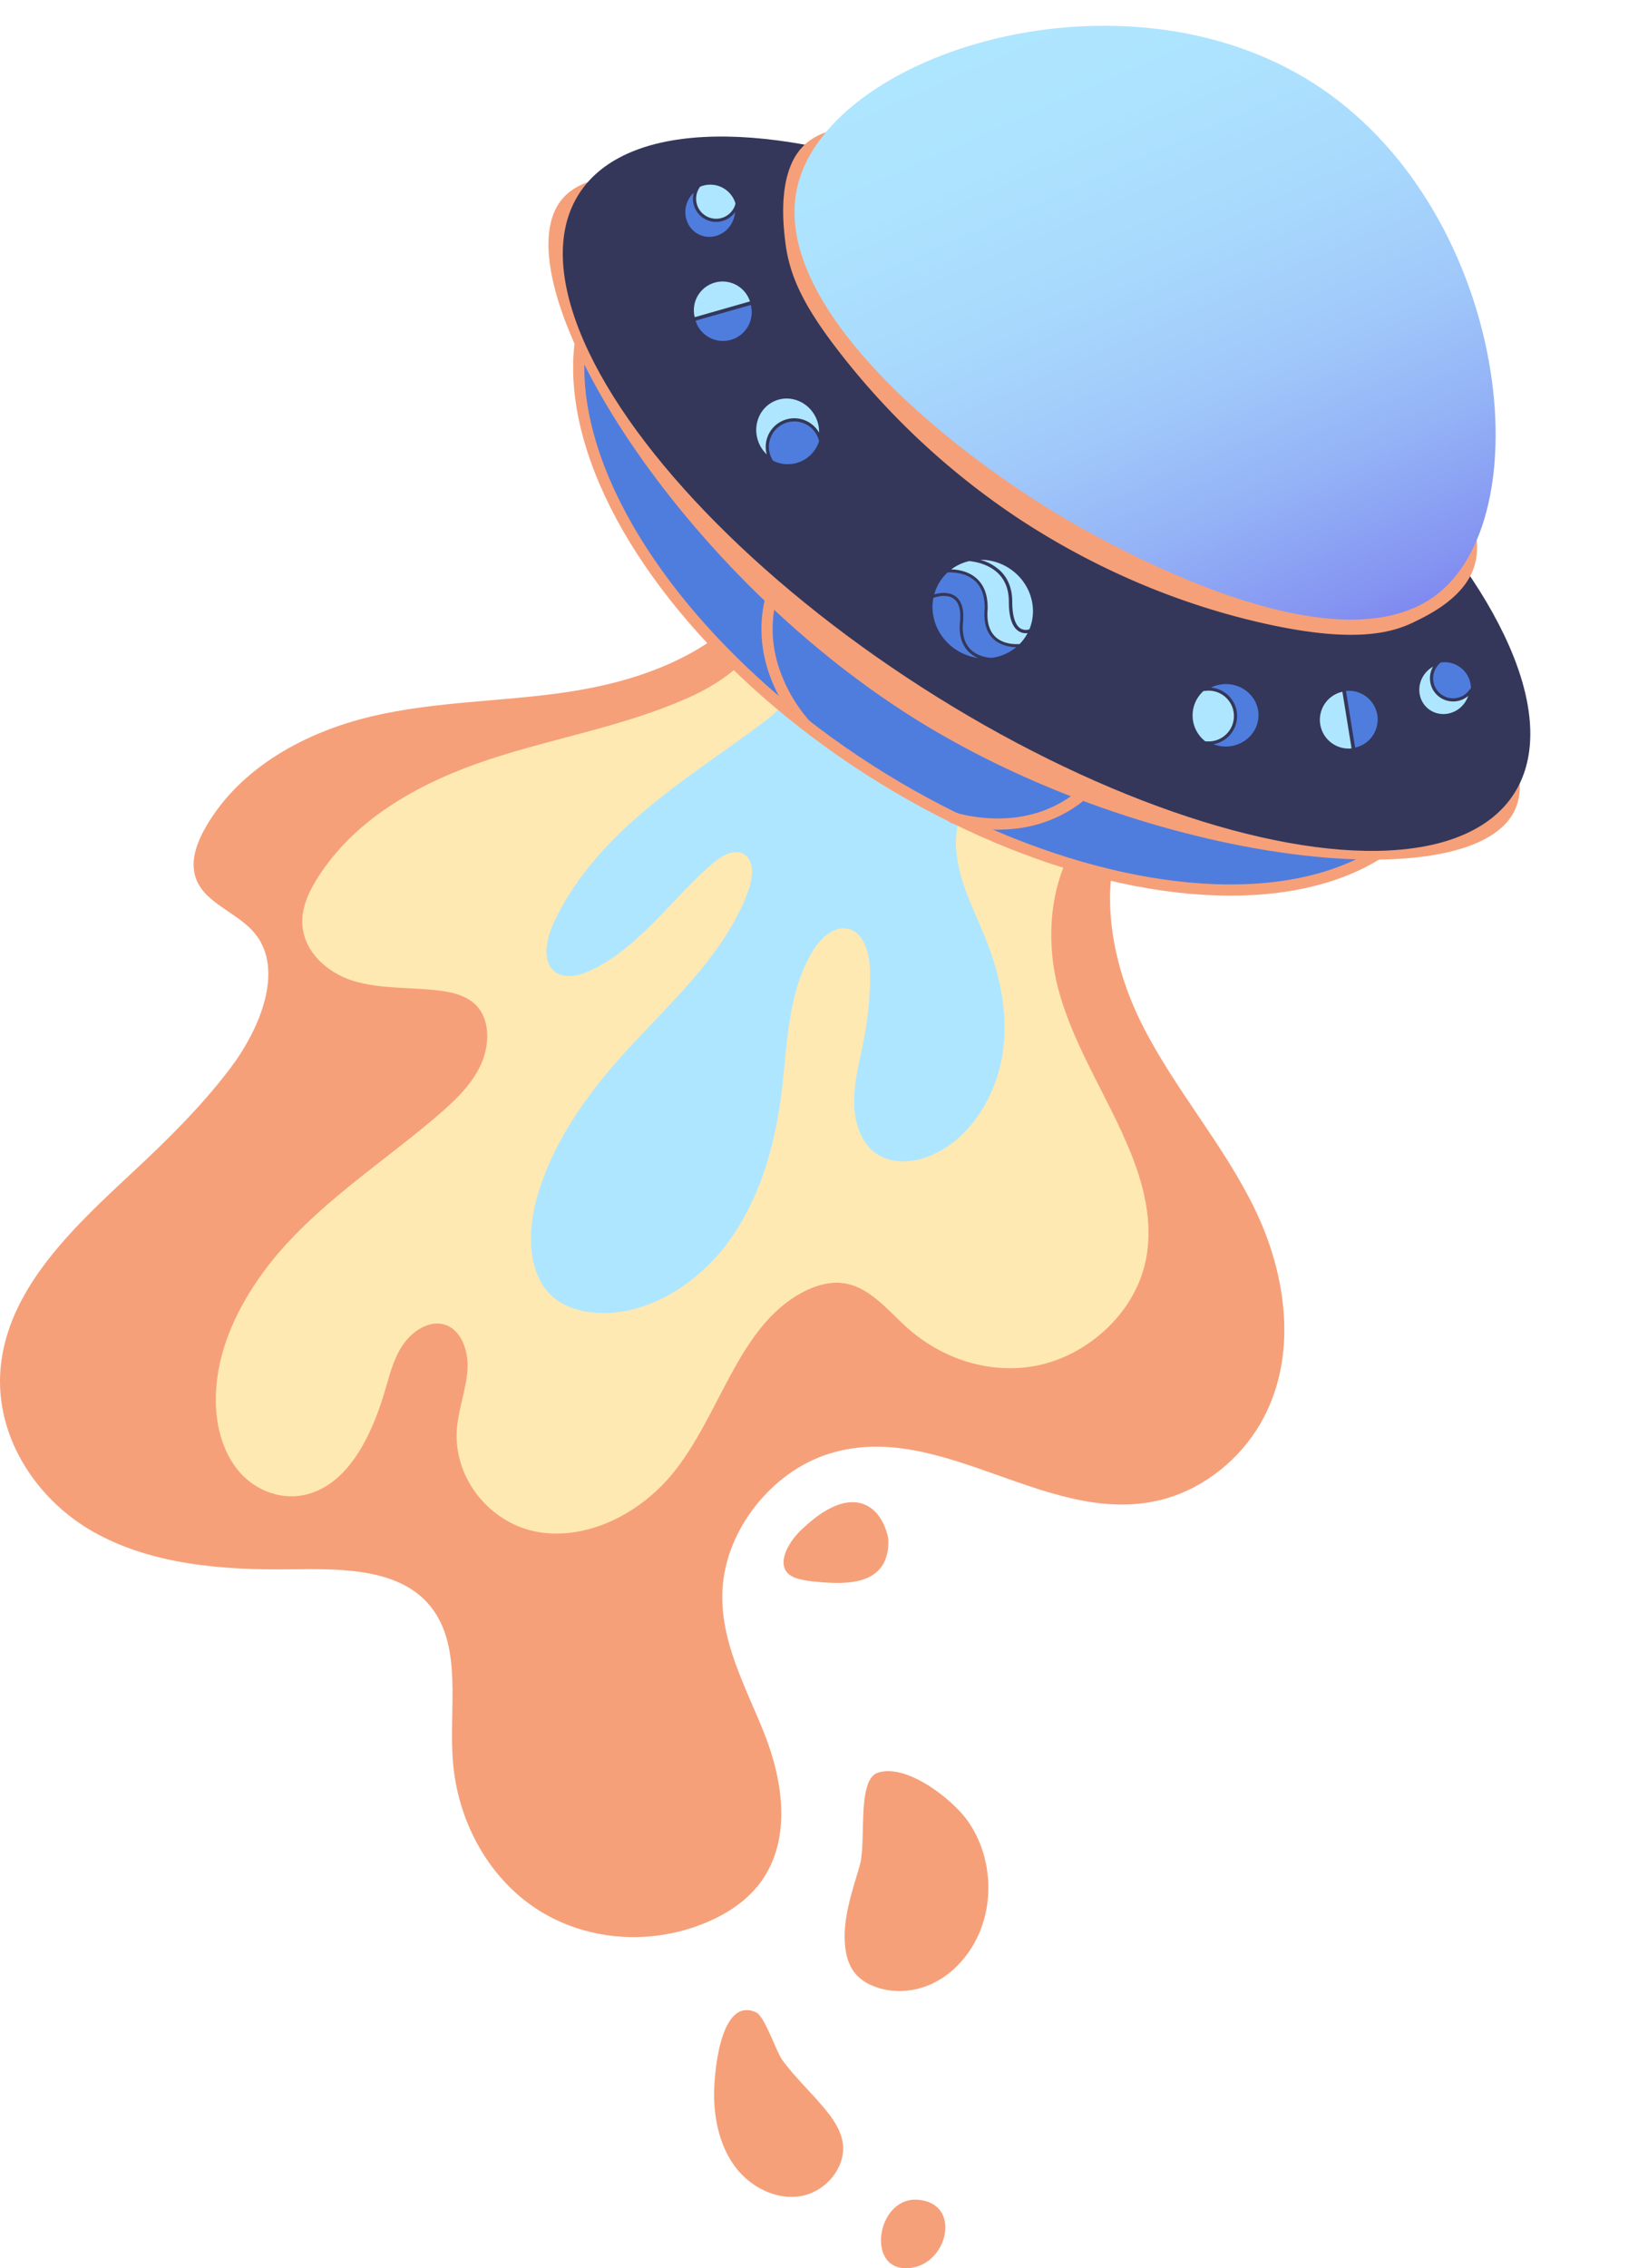 <svg xmlns="http://www.w3.org/2000/svg" xmlns:xlink="http://www.w3.org/1999/xlink" width="1024.696" height="1418.329" viewBox="0 0 1024.696 1418.329">
  <defs>
    <linearGradient id="linear-gradient" x1="0.282" y1="-0.008" x2="0.796" y2="1.042" gradientUnits="objectBoundingBox">
      <stop offset="0" stop-color="#afe6ff"/>
      <stop offset="0.23" stop-color="#ade3fe"/>
      <stop offset="0.41" stop-color="#a8d9fd"/>
      <stop offset="0.58" stop-color="#a0c8fa"/>
      <stop offset="0.73" stop-color="#93b1f6"/>
      <stop offset="0.88" stop-color="#8493f1"/>
      <stop offset="1" stop-color="#7474ec"/>
    </linearGradient>
    <clipPath id="clip-path">
      <rect id="Rectangle_5" data-name="Rectangle 5" width="141.12" height="120.56" transform="matrix(0.54, -0.842, 0.842, 0.54, 523.899, 387.815)" fill="none"/>
    </clipPath>
  </defs>
  <g id="ufo" transform="translate(-0.001 16.113)">
    <g id="fire3">
      <path id="Path_269" data-name="Path 269" d="M670.25,563.76c-29.62,31.86-72.28,45.89-113.09,52s-82,5.67-122.48,15.23-82,31.41-103.74,69.22c-5.05,8.76-9,18.94-7.17,28.41,3.68,18.95,26.78,24,38.3,38.61,17.81,22.55,3,59-15.9,83.93-17.85,23.61-39,44.38-60.5,64.44C249.8,949,209.66,986,203.09,1034c-6.13,44.77,20.92,86.16,57.33,106.79S341,1164.87,384,1164.32c32.51-.42,70-.79,88.93,25,18.26,24.87,10.21,61.8,12.53,94.07,2.72,38,21.95,73.1,51.89,92.94s70.14,23.72,105.51,9.33c13.14-5.34,25.87-13.33,34.7-25,20.24-26.81,14.5-64,2.93-93.32s-28.14-58-26.27-90.7c2.14-37.47,31.09-73.33,66.28-84.47,71.64-22.7,139.55,48.71,211.55,27.77,23.88-7,45.61-24.26,58.63-46.71,24.25-41.82,16.14-93.89-3.58-134.39s-49.63-74.21-70-114.33-30-91.45-7.52-134.21" transform="translate(-202.22 -199.15)" fill="#f6a079"/>
      <path id="Path_270" data-name="Path 270" d="M740.08,1349.43c-4.72,16.42-10.8,33.08-9.21,50.1.6,6.45,2.44,13,6.68,17.91a28.39,28.39,0,0,0,10,7.06c12,5.3,26.24,4.43,38.06-1.19s21.24-15.69,27.23-27.34c12-23.42,9.78-53.53-5.66-74.88-9.39-13-37.65-35.46-55.75-29.59C738.06,1295.85,744.34,1334.61,740.08,1349.43Z" transform="translate(-202.22 -199.15)" fill="#f6a079"/>
      <path id="Path_271" data-name="Path 271" d="M648.93,1493.72c.23,15.72,3.87,31.87,13.35,44.42s25.54,20.79,41,18.1,28.58-18.09,26.08-33.62c-1.3-8-6.2-15-11.41-21.24-8.48-10.19-18.34-19.3-26.2-30-4.17-5.67-11-27.58-16.66-30.08C652.16,1431.1,648.75,1481.93,648.93,1493.72Z" transform="translate(-202.22 -199.15)" fill="#f6a079"/>
      <path id="Path_272" data-name="Path 272" d="M772.7,1601.06c22.85-3.55,31-40.3,3.8-42.52C750,1556.38,743,1605.68,772.7,1601.06Z" transform="translate(-202.22 -199.15)" fill="#f6a079"/>
      <path id="Path_273" data-name="Path 273" d="M753.06,1163.49c-8,10-23.85,10.5-43.57,8.27a50.146,50.146,0,0,1-5.76-1c-4.46-.88-8.78-2.68-10.52-6.67-3.24-7.43,3.78-18.89,12-26,2.78-2.41,22.65-22.11,39.27-13.61,9.65,4.93,12.56,16.47,13.33,20.15C758.59,1155.63,754.85,1161.28,753.06,1163.49Z" transform="translate(-202.22 -199.15)" fill="#f6a079"/>
    </g>
    <g id="fire2">
      <path id="Path_274" data-name="Path 274" d="M679.51,576.42c-7,21-27.6,34.44-47.35,43.19-39.95,17.69-82.64,24.69-123.75,38.24s-83,35.69-107.2,73.65c-5.08,7.94-9.37,16.79-9.87,26-1,19,14.72,33.61,31.82,38.86s35.86,3.85,53.78,6.08c8.59,1.07,17.46,3.22,23.35,9.42,8.63,9.08,8.39,24.79,2.62,37.19s-16,22.13-26.3,31c-29.89,25.7-62.94,47.41-90.49,75.85s-49.76,66-48.87,104.54c.37,16.16,5.08,32.2,15.27,43.58s26.27,17.43,41.7,13.45c27.06-7,41.4-38.89,49.4-66.77,2.7-9.42,5.3-19.13,11-27.22s15.24-14.27,24.16-12.55c11.31,2.19,16.56,15.76,15.92,27.95s-5.36,24.17-6.54,36.37c-3.16,32.02,20.91,60.75,50.84,65.8s62.75-10.86,83.68-36.2c30.29-36.67,41-92.67,82.18-114.06,7.4-3.83,15.58-6.24,23.47-5.54,17.1,1.52,28.61,16.51,41.15,27.81,21.75,19.6,52.2,29.94,82.09,23.73s58.08-30.48,66.35-61.2c6.52-24.2.71-49.1-8.12-71.1-14-35-35.7-66.16-45.52-103s-4.2-83.63,26.71-108.73" transform="translate(-202.22 -199.15)" fill="#ffe9b2"/>
    </g>
    <g id="fire1">
      <path id="Path_275" data-name="Path 275" d="M687.23,610.58a315.5,315.5,0,0,1,92.15,23.6c8.09,3.45,16.11,7.3,22.84,13,7.36,6.18,15.79,16.44,25.6,16.83C809,670.24,799,694,800.38,713.89s10.9,37.33,18.14,55.32c9.11,22.65,14.82,47.79,10.85,73.1s-19,50.7-41.78,61.9c-12.21,6-27.07,7.39-37.45,0-9.86-7-13.77-20.45-13.59-33.39s3.8-25.81,6.23-38.7a215.239,215.239,0,0,0,3.76-39.9c0-12.4-3.74-27.68-15.56-28.62-9-.71-16.89,7.85-21.62,16.34-14.35,25.7-14.55,55.89-18,84.57-4,33.7-13.47,68.25-34.16,96s-54.28,47.29-86,43c-8.09-1.08-16-3.72-22.24-8.8-16.85-13.72-17.15-41-10.59-63.78,9.53-33.06,30.17-62.4,53.28-88.14,28.86-32.14,63.33-61.7,78.44-102.07,3.16-8.44,4.46-19.83-2.8-23.73-6.34-3.4-14.4,1.66-20.29,6.85-25,22-45.07,51.55-74.49,65.63-7.67,3.67-17.14,6-23.36,1C541,784,544,770,548.8,759.62c13.09-28.1,34.85-51.48,58.48-71.19s49.39-36.26,73.85-54.77c6.72-5.08,14.15-12,13.48-20.21" transform="translate(-202.22 -199.15)" fill="#afe6ff"/>
    </g>
    <g id="bottom">
      <ellipse id="Ellipse_1" data-name="Ellipse 1" cx="171.45" cy="306.45" rx="171.45" ry="306.45" transform="matrix(0.54, -0.842, 0.842, 0.54, 285.571, 299.712)" fill="#4f7dde" stroke="#f6a079" stroke-miterlimit="10" stroke-width="7"/>
      <path id="Path_276" data-name="Path 276" d="M687.24,548.72c-2.84,7.14-9.1,26.17-1.68,51A100.419,100.419,0,0,0,706,636.14" transform="translate(-202.22 -199.15)" fill="none" stroke="#f6a079" stroke-miterlimit="10" stroke-width="7"/>
      <path id="Path_277" data-name="Path 277" d="M884.72,674.7c-5.3,5.56-20,19.19-45.62,22.79a100.62,100.62,0,0,1-41.67-3.39" transform="translate(-202.22 -199.15)" fill="none" stroke="#f6a079" stroke-miterlimit="10" stroke-width="7"/>
    </g>
    <g id="top_line" data-name="top line">
      <path id="Path_278" data-name="Path 278" d="M1149.46,690.45c-27.91,55.33-228.23,33.4-374.2-57.53-152.93-95.26-261.07-275.5-221.87-324.78C593.55,257.65,788.45,344.29,903.55,418,1019,492,1178.61,632.66,1149.46,690.45Z" transform="translate(-202.22 -199.15)" fill="#f6a079"/>
    </g>
    <g id="top">
      <ellipse id="Ellipse_2" data-name="Ellipse 2" cx="144" cy="347.34" rx="144" ry="347.34" transform="matrix(0.54, -0.842, 0.842, 0.54, 284.479, 226.296)" fill="#34375a"/>
    </g>
    <g id="dome_line" data-name="dome line">
      <path id="Path_279" data-name="Path 279" d="M1123.93,538.85c-6.83,18.51-28,28.74-37.38,33.28-14.8,7.15-40.71,14.26-105.56-2.13-65.76-16.62-114.61-45.06-140.8-62.2a473.589,473.589,0,0,1-108-98.4c-25.47-31.79-35.85-51.8-38.66-74.76-1.23-10-5.16-42.17,10.11-59.1,36.09-40,168.89,16.91,251.19,68.47C1031.36,391.93,1143.78,485.06,1123.93,538.85Z" transform="translate(-202.22 -199.15)" fill="#f6a079"/>
    </g>
    <g id="dome">
      <path id="Path_280" data-name="Path 280" d="M1101.94,554.11c-60.7,48.37-193-24.28-221.1-39.73-72.71-39.93-199.46-137.12-179.5-215.87,21-82.8,202.77-139.79,322.39-63.54C1144.07,311.68,1167.69,501.72,1101.94,554.11Z" transform="translate(-202.22 -199.15)" fill="url(#linear-gradient)"/>
    </g>
    <g id="details">
      <g id="Group_72" data-name="Group 72" clip-path="url(#clip-path)">
        <g id="Group_71" data-name="Group 71" clip-path="url(#clip-path)">
          <path id="Path_281" data-name="Path 281" d="M811.05,592.83a17.7,17.7,0,0,1-3.12-2.52c-4.13-4.21-5.89-10.31-5.21-18.12.75-7.3-.52-12.24-3.78-14.69-4.69-3.55-12.19-.86-12.81-.63-2.36,12.11,3,25.25,14.47,32.6a32.92,32.92,0,0,0,13.51,5,19.945,19.945,0,0,1-3.06-1.6" transform="translate(-202.22 -199.15)" fill="#4f7dde"/>
          <path id="Path_282" data-name="Path 282" d="M800.06,556c3.86,2.89,5.4,8.42,4.58,16.43-.63,7.21.94,12.8,4.65,16.58,4.36,4.44,10.59,5.25,13.24,5.39A30.28,30.28,0,0,0,838,587.7a23,23,0,0,1-11.92-3.23,16.174,16.174,0,0,1-2.64-2.11c-4.21-4.14-6-10.44-5.25-18.7.17-7.74-1.92-13.66-6.24-17.53-6-5.38-14.69-5.25-16.95-5.11a28.918,28.918,0,0,0-4.77,5.68,29.339,29.339,0,0,0-3.56,8c2.71-.8,8.94-2.06,13.42,1.33" transform="translate(-202.22 -199.15)" fill="#4f7dde"/>
          <path id="Path_283" data-name="Path 283" d="M828.32,540.31c4.74,4.75,7.14,11.15,7.15,19,0,11,2.7,15.07,5,16.6l.08.05a6.63,6.63,0,0,0,5.63.57c5.6-13.46.49-29.71-12.77-38.22a32.82,32.82,0,0,0-17.95-5.24,29.379,29.379,0,0,1,12.86,7.24" transform="translate(-202.22 -199.15)" fill="#afe6ff"/>
          <path id="Path_284" data-name="Path 284" d="M845.05,578.93a8.42,8.42,0,0,1-5.61-1.23l-.11-.08c-4-2.66-6-8.85-6-18.4,0-7.27-2.19-13.15-6.51-17.48-6.4-6.42-15.66-7.62-18.33-7.84a30.09,30.09,0,0,0-11.2,5.18c3.92.1,10.68,1,15.88,5.67,4.77,4.28,7.09,10.7,6.9,19.09-.67,7.73.9,13.5,4.66,17.22,5.13,5.06,13,4.87,15.24,4.69h.11a28.762,28.762,0,0,0,3.71-4.66c.45-.71.86-1.42,1.25-2.15" transform="translate(-202.22 -199.15)" fill="#afe6ff"/>
        </g>
      </g>
      <circle id="Ellipse_3" data-name="Ellipse 3" cx="20.52" cy="20.52" r="20.52" transform="translate(746.05 410.72)" fill="#afe6ff"/>
      <path id="Path_285" data-name="Path 285" d="M957.52,613.93A16.871,16.871,0,1,1,959,647.64h-1.41A21.91,21.91,0,0,0,970,650.82c11.8-.51,21-10.1,20.48-21.43S980,609.31,968.2,609.82a21.8,21.8,0,0,0-12.09,4.23Q956.8,614,957.52,613.93Z" transform="translate(-202.22 -199.15)" fill="#4f7dde" stroke="#34375a" stroke-miterlimit="10" stroke-width="2"/>
      <path id="Path_286" data-name="Path 286" d="M1042.4,615a18.47,18.47,0,0,0,5.9,36.45Z" transform="translate(-202.22 -199.15)" fill="#afe6ff" stroke="#34375a" stroke-miterlimit="10" stroke-width="1"/>
      <path id="Path_287" data-name="Path 287" d="M1043.66,614.66a18.47,18.47,0,0,1,5.9,36.45Z" transform="translate(-202.22 -199.15)" fill="#4f7dde" stroke="#34375a" stroke-miterlimit="10" stroke-width="1"/>
      <circle id="Ellipse_4" data-name="Ellipse 4" cx="16.42" cy="16.42" r="16.42" transform="translate(887.35 397.98)" fill="#4f7dde"/>
      <path id="Path_288" data-name="Path 288" d="M1101,598.4a13.5,13.5,0,1,0,20.782,17.232c.238-.292.468-.592.678-.892a17.47,17.47,0,0,1-4,9.44c-6,7.27-16.58,8.48-23.56,2.69s-7.75-16.37-1.72-23.65a17.45,17.45,0,0,1,8.55-5.65A9.988,9.988,0,0,0,1101,598.4Z" transform="translate(-202.22 -199.15)" fill="#afe6ff" stroke="#34375a" stroke-miterlimit="10" stroke-width="2"/>
      <circle id="Ellipse_5" data-name="Ellipse 5" cx="20.52" cy="20.52" r="20.52" transform="translate(472.28 233.12)" fill="#4f7dde"/>
      <path id="Path_289" data-name="Path 289" d="M714.71,456a16.877,16.877,0,1,0-31.15,13,13.619,13.619,0,0,0,.6,1.28,21.92,21.92,0,0,1-8.14-9.89c-4.54-10.91.27-23.27,10.73-27.63s22.62,1,27.16,11.86a21.859,21.859,0,0,1,1.29,12.74C715.06,456.91,714.9,456.47,714.71,456Z" transform="translate(-202.22 -199.15)" fill="#afe6ff" stroke="#34375a" stroke-miterlimit="10" stroke-width="2"/>
      <path id="Path_290" data-name="Path 290" d="M672.24,373.12a18.46,18.46,0,1,1-35.511,10.1Z" transform="translate(-202.22 -199.15)" fill="#4f7dde" stroke="#34375a" stroke-miterlimit="10" stroke-width="1"/>
      <path id="Path_291" data-name="Path 291" d="M672,371.85A18.481,18.481,0,0,0,636.46,382Z" transform="translate(-202.22 -199.15)" fill="#afe6ff" stroke="#34375a" stroke-miterlimit="10" stroke-width="1"/>
      <circle id="Ellipse_6" data-name="Ellipse 6" cx="16.42" cy="16.42" r="16.42" transform="translate(427.93 99.35)" fill="#afe6ff"/>
      <path id="Path_292" data-name="Path 292" d="M662.43,313.07A13.5,13.5,0,0,1,638,301.55a10.461,10.461,0,0,1,.52-1,17.54,17.54,0,0,0-6.87,7.6c-4,8.54-.65,18.61,7.54,22.48s18.12.08,22.15-8.46A17.57,17.57,0,0,0,662.87,312,10.4,10.4,0,0,1,662.43,313.07Z" transform="translate(-202.22 -199.15)" fill="#4f7dde" stroke="#34375a" stroke-miterlimit="10" stroke-width="2"/>
    </g>
  </g>
</svg>
